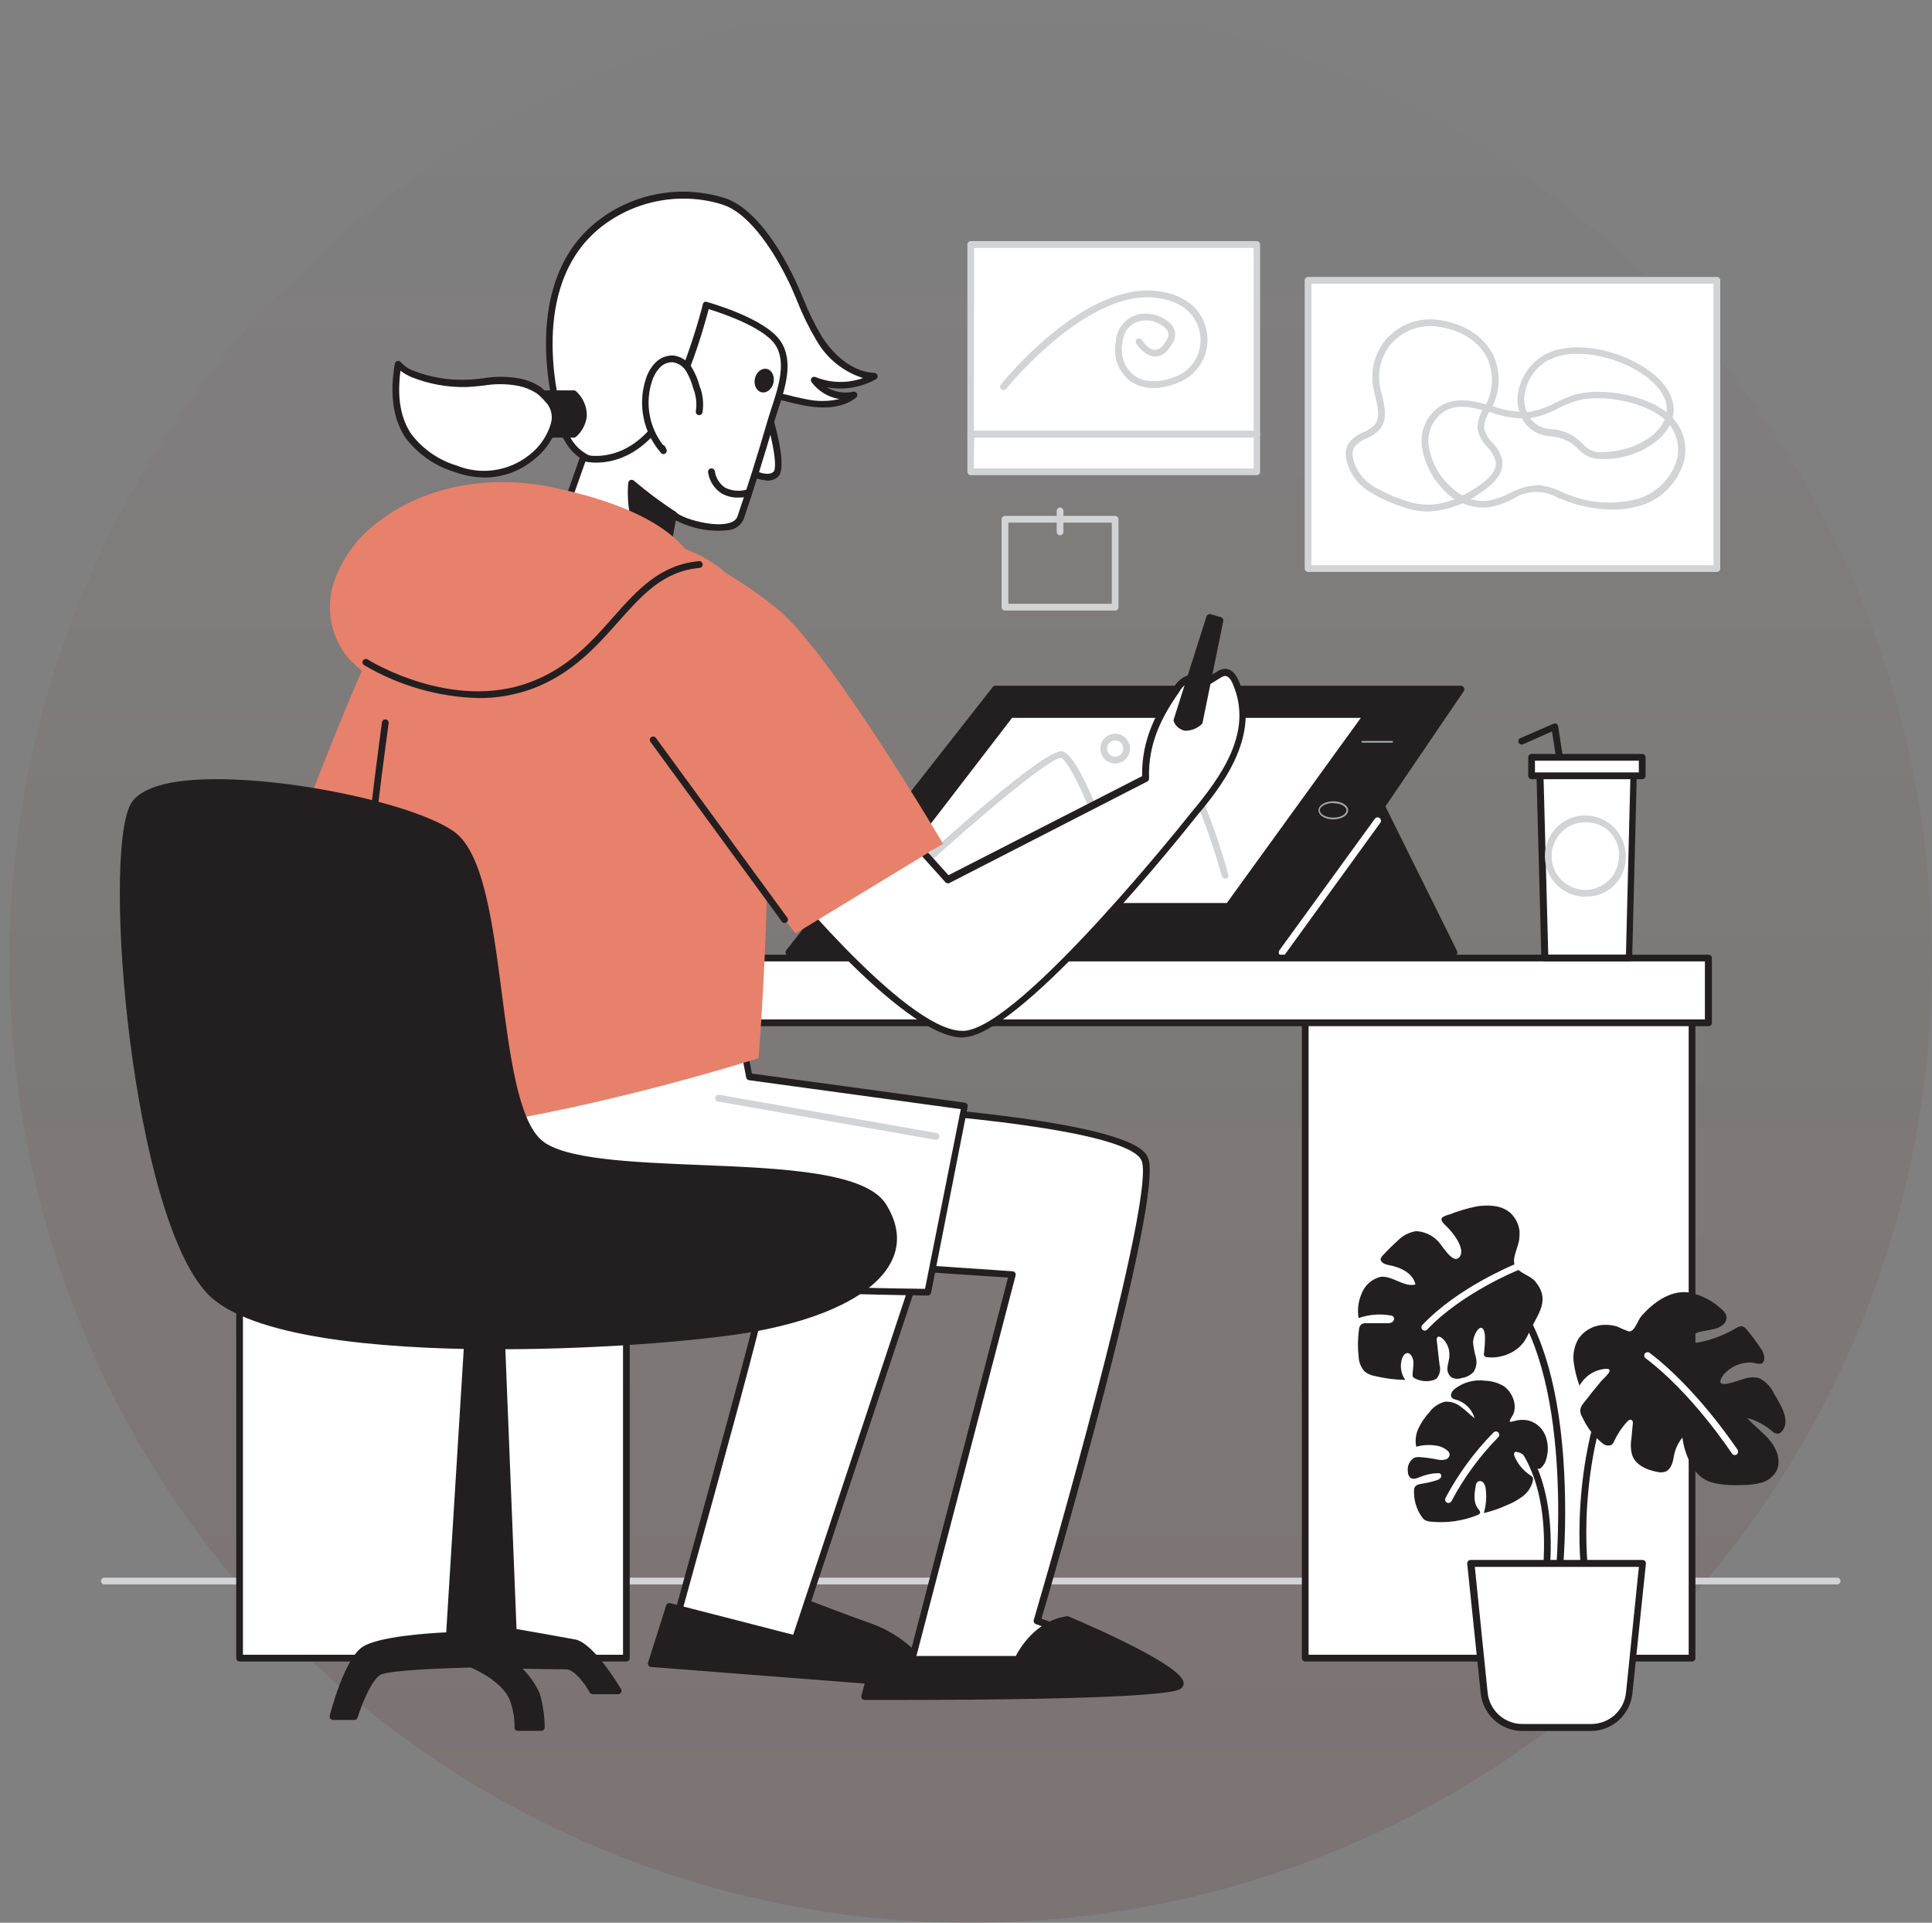 <?xml version="1.0" encoding="UTF-8"?>
<svg width="203px" height="202px" viewBox="0 0 203 202" version="1.1" xmlns="http://www.w3.org/2000/svg" xmlns:xlink="http://www.w3.org/1999/xlink" style="background: #FFFFFF;">
    <rect x="0" y="0" width="203" height="202" fill="#808080" stroke="none"/>
    <!-- Generator: Sketch 53.2 (72643) - https://sketchapp.com -->
    <title>resourceful-graphic</title>
    <desc>Created with Sketch.</desc>
    <defs>
        <linearGradient x1="0%" y1="50%" x2="100%" y2="50%" id="linearGradient-1">
            <stop stop-color="#5D0202" stop-opacity="0" offset="0%"></stop>
            <stop stop-color="#5D0202" stop-opacity="0.498" offset="100%"></stop>
        </linearGradient>
    </defs>
    <g id="Designs" stroke="none" stroke-width="1" fill="none" fill-rule="evenodd">
        <g id="Desktop---Home---Active" transform="translate(-618, -1755)">
            <g id="Group-35" transform="translate(0, 1879)"></g>
            <g id="Group-27" transform="translate(165, 1755)">
                <g id="Group-25" transform="translate(380, 0)">
                    <g id="Group-22" transform="translate(74, 0)">
                        <circle id="Oval-Copy-2" fill="url(#linearGradient-1)" opacity="0.203" transform="translate(101, 101) scale(-1, 1) rotate(90) translate(-101, -101) " cx="101" cy="101" r="101"></circle>
                        <g id="designer_(2)-2" transform="translate(9, 20)" fill-rule="nonzero">
                            <g id="designer_(2)">
                                <path d="M183.03,146.454 L0.97,146.454 C0.774,146.454 0.616,146.295 0.616,146.098 C0.616,145.902 0.774,145.743 0.97,145.743 L183.03,145.743 C183.226,145.743 183.384,145.902 183.384,146.098 C183.384,146.295 183.226,146.454 183.03,146.454 Z" id="Path" fill="#D1D3D4"></path>
                                <rect id="Rectangle" fill="#FFFFFF" x="127.144" y="84.141" width="40.643" height="70.058"></rect>
                                <path d="M167.787,154.554 L127.144,154.554 C126.949,154.554 126.79,154.395 126.79,154.198 L126.79,84.141 C126.79,83.944 126.949,83.785 127.144,83.785 L167.787,83.785 C167.982,83.785 168.141,83.944 168.141,84.141 L168.141,154.184 C168.144,154.281 168.109,154.375 168.042,154.445 C167.975,154.514 167.883,154.554 167.787,154.554 Z M127.498,153.843 L167.433,153.843 L167.433,84.496 L127.498,84.496 L127.498,153.843 Z" id="Shape" fill="#231F20"></path>
                                <rect id="Rectangle" fill="#FFFFFF" x="15.173" y="84.141" width="40.643" height="70.058"></rect>
                                <path d="M55.816,154.554 L15.173,154.554 C14.977,154.554 14.819,154.395 14.819,154.198 L14.819,84.141 C14.819,83.944 14.977,83.785 15.173,83.785 L55.816,83.785 C56.011,83.785 56.17,83.944 56.17,84.141 L56.17,154.184 C56.173,154.281 56.138,154.375 56.071,154.445 C56.004,154.514 55.912,154.554 55.816,154.554 Z M15.527,153.843 L55.462,153.843 L55.462,84.496 L15.527,84.496 L15.527,153.843 Z" id="Shape" fill="#231F20"></path>
                                <polygon id="Path" fill="#231F20" points="134.709 63.827 142.756 80.048 120.994 80.048"></polygon>
                                <path d="M142.756,80.403 L121.015,80.403 C120.876,80.403 120.75,80.323 120.69,80.197 C120.633,80.071 120.655,79.924 120.746,79.821 L134.462,63.599 C134.536,63.506 134.655,63.46 134.773,63.478 C134.891,63.492 134.995,63.564 135.049,63.67 L143.088,79.892 C143.149,79.997 143.149,80.127 143.088,80.233 C143.02,80.35 142.89,80.416 142.756,80.403 L142.756,80.403 Z M121.758,79.693 L142.182,79.693 L134.631,64.473 L121.758,79.693 Z" id="Shape" fill="#231F20"></path>
                                <polygon id="Path" fill="#231F20" points="72.906 80.048 124.717 80.048 143.513 52.394 94.604 52.394"></polygon>
                                <path d="M124.717,80.403 L72.892,80.403 C72.757,80.403 72.634,80.324 72.575,80.202 C72.516,80.08 72.532,79.934 72.616,79.828 L94.314,52.174 C94.38,52.088 94.482,52.038 94.59,52.039 L143.499,52.039 C143.629,52.043 143.748,52.116 143.81,52.231 C143.881,52.344 143.881,52.487 143.81,52.6 L125.014,80.247 C124.948,80.347 124.836,80.406 124.717,80.403 L124.717,80.403 Z M73.635,79.693 L124.554,79.693 L142.869,52.749 L94.774,52.749 L73.635,79.693 Z" id="Shape" fill="#231F20"></path>
                                <polygon id="Path" fill="#FFFFFF" points="96.161 55.08 80.677 75.223 119.126 75.223 133.676 55.08"></polygon>
                                <path d="M119.126,75.579 L80.677,75.579 C80.542,75.579 80.418,75.502 80.358,75.38 C80.291,75.263 80.291,75.12 80.358,75.003 L95.85,54.86 C95.916,54.774 96.018,54.724 96.126,54.725 L133.634,54.725 C133.766,54.722 133.887,54.797 133.945,54.917 C134.015,55.03 134.015,55.173 133.945,55.286 L119.395,75.429 C119.333,75.519 119.234,75.574 119.126,75.579 Z M81.399,74.868 L118.906,74.868 L132.982,55.421 L96.338,55.421 L81.399,74.868 Z" id="Shape" fill="#231F20"></path>
                                <path d="M107.173,71.557 C107.022,71.556 106.889,71.459 106.84,71.316 C104.979,65.809 102.389,59.769 101.448,59.627 L101.448,59.627 C100.322,59.627 93.104,65.617 86.692,71.472 C86.599,71.558 86.466,71.588 86.345,71.55 C86.224,71.511 86.132,71.411 86.105,71.287 C86.077,71.162 86.118,71.032 86.211,70.946 C88.433,68.921 99.48,58.924 101.511,58.924 L101.589,58.924 C103.401,59.201 106.607,68.303 107.548,71.088 C107.579,71.178 107.572,71.276 107.53,71.36 C107.487,71.445 107.412,71.508 107.322,71.536 C107.275,71.556 107.223,71.563 107.173,71.557 L107.173,71.557 Z" id="Path" fill="#D1D3D4"></path>
                                <path d="M118.722,72.296 C118.563,72.295 118.424,72.188 118.383,72.033 C117.137,67.592 115.361,62.853 114.526,62.604 C113.691,62.356 109.813,65.873 106.656,69.255 C106.521,69.398 106.297,69.405 106.154,69.269 C106.011,69.134 106.005,68.908 106.14,68.765 C107.753,67.038 113.132,61.446 114.731,61.929 C116.33,62.413 118.623,70.271 119.062,71.877 C119.117,72.065 119.009,72.262 118.822,72.317 L118.722,72.296 Z" id="Path" fill="#D1D3D4"></path>
                                <path d="M130.095,66.079 C129.225,66.079 128.538,65.66 128.538,65.127 C128.538,64.594 129.246,64.182 130.095,64.182 C130.944,64.182 131.652,64.594 131.652,65.127 C131.652,65.66 130.966,66.079 130.095,66.079 Z M130.095,64.359 C129.345,64.359 128.68,64.708 128.68,65.127 C128.68,65.546 129.31,65.901 130.095,65.901 C130.881,65.901 131.475,65.546 131.475,65.127 C131.475,64.708 130.845,64.381 130.095,64.381 L130.095,64.359 Z" id="Shape" fill="#A7A9AC"></path>
                                <path d="M136.28,58.022 L133.138,58.022 C133.093,58.018 133.057,57.982 133.053,57.936 C133.053,57.888 133.09,57.848 133.138,57.844 L136.28,57.844 C136.304,57.844 136.327,57.854 136.343,57.871 C136.359,57.889 136.367,57.912 136.365,57.936 C136.365,57.983 136.327,58.022 136.28,58.022 Z" id="Path" fill="#A7A9AC"></path>
                                <path d="M124.717,80.403 C124.641,80.404 124.567,80.382 124.504,80.339 C124.349,80.222 124.315,80.002 124.426,79.842 L134.462,66.015 C134.517,65.939 134.6,65.887 134.693,65.873 C134.786,65.858 134.881,65.881 134.957,65.937 C135.112,66.055 135.146,66.274 135.035,66.434 L125,80.289 C124.927,80.367 124.823,80.409 124.717,80.403 Z" id="Path" fill="#FFFFFF"></path>
                                <path d="M107.173,60.21 C106.313,60.21 105.616,59.51 105.616,58.647 C105.616,57.784 106.313,57.084 107.173,57.084 C108.033,57.084 108.73,57.784 108.73,58.647 C108.73,59.51 108.033,60.21 107.173,60.21 L107.173,60.21 Z M107.173,57.794 C106.704,57.794 106.324,58.176 106.324,58.647 C106.324,59.118 106.704,59.499 107.173,59.499 C107.642,59.499 108.022,59.118 108.022,58.647 C108.024,58.42 107.935,58.202 107.776,58.042 C107.616,57.882 107.399,57.792 107.173,57.794 L107.173,57.794 Z" id="Shape" fill="#D1D3D4"></path>
                                <rect id="Rectangle" fill="#FFFFFF" x="9.773" y="80.652" width="159.74" height="6.8"></rect>
                                <path d="M169.521,87.807 L9.773,87.807 C9.578,87.807 9.419,87.648 9.419,87.452 L9.419,80.652 C9.423,80.457 9.579,80.3 9.773,80.297 L169.521,80.297 C169.714,80.3 169.871,80.457 169.874,80.652 L169.874,87.452 C169.874,87.648 169.716,87.807 169.521,87.807 Z M10.127,87.096 L169.138,87.096 L169.138,81 L10.127,81 L10.127,87.096 Z" id="Shape" fill="#231F20"></path>
                                <path d="M69.856,117.436 C70.005,117.94 61.067,150.156 61.067,150.156 L73.558,152.173 L88.32,107.666 L69.856,117.436 Z" id="Path" fill="#FFFFFF"></path>
                                <path d="M73.558,152.529 L73.501,152.529 L61.01,150.511 C60.909,150.496 60.819,150.439 60.762,150.354 C60.713,150.266 60.698,150.162 60.72,150.063 C64.209,137.515 69.403,118.537 69.502,117.471 C69.492,117.329 69.568,117.195 69.694,117.13 L88.157,107.361 C88.286,107.295 88.441,107.312 88.554,107.403 C88.659,107.5 88.7,107.649 88.66,107.787 L73.89,152.294 C73.841,152.436 73.707,152.531 73.558,152.529 Z M61.527,149.864 L73.331,151.776 L87.726,108.398 L70.175,117.677 C69.786,119.717 66.877,130.524 61.513,149.864 L61.527,149.864 Z" id="Shape" fill="#231F20"></path>
                                <path d="M60.31,148.763 L58.406,154.774 L88.32,157.097 C86.915,154.257 84.486,152.059 81.526,150.951 C78.419,149.857 75.072,148.55 75.072,148.55 L73.558,152.173 L60.31,148.763 Z" id="Path" fill="#231F20"></path>
                                <path d="M88.32,157.453 L88.32,157.453 L58.406,155.129 C58.298,155.121 58.199,155.064 58.139,154.974 C58.078,154.884 58.062,154.771 58.094,154.667 L59.998,148.656 C60.056,148.478 60.242,148.375 60.423,148.422 L73.374,151.754 L74.789,148.415 C74.823,148.329 74.891,148.26 74.976,148.224 C75.061,148.188 75.156,148.188 75.242,148.223 C75.277,148.223 78.618,149.537 81.689,150.617 C84.743,151.754 87.248,154.022 88.688,156.955 C88.749,157.063 88.749,157.195 88.688,157.303 C88.61,157.427 88.462,157.487 88.32,157.453 Z M58.873,154.454 L87.711,156.699 C86.31,154.208 84.08,152.292 81.413,151.285 C78.886,150.397 76.176,149.36 75.263,149.012 L73.883,152.308 C73.815,152.473 73.638,152.563 73.466,152.522 L60.543,149.211 L58.873,154.454 Z" id="Shape" fill="#231F20"></path>
                                <path d="M39.312,117.862 L37.189,151.797 C37.189,151.797 30.013,152.046 28.216,153.31 C26.418,154.575 24.953,160.302 24.953,160.302 L27.19,160.302 C27.19,160.302 28.492,156.039 29.921,155.527 C31.351,155.016 39.475,154.817 39.475,154.817 C39.475,154.817 43.396,156.337 44.026,158.945 C44.521,160.998 44.379,161.474 44.379,161.474 L46.856,161.474 C46.85,160.306 46.684,159.144 46.361,158.021 C45.866,156.6 44.004,154.902 44.004,154.902 C44.004,154.902 48.102,154.987 49.468,154.987 C50.834,154.987 52.256,157.602 52.256,157.602 L54.924,157.602 C54.924,157.602 52.136,152.884 50.331,152.55 C48.526,152.216 43.898,151.406 43.898,151.406 L42.638,119.788 L39.312,117.862 Z" id="Path" fill="#231F20"></path>
                                <path d="M46.885,161.837 L44.408,161.837 C44.295,161.835 44.189,161.783 44.118,161.694 C44.053,161.601 44.035,161.483 44.068,161.375 C44.071,160.581 43.949,159.792 43.707,159.037 C43.176,156.813 39.928,155.385 39.461,155.186 C37.161,155.236 31.202,155.449 30.091,155.897 C29.171,156.238 28.06,158.867 27.579,160.437 C27.533,160.587 27.396,160.69 27.239,160.693 L24.982,160.693 C24.873,160.689 24.771,160.637 24.706,160.55 C24.64,160.463 24.616,160.351 24.642,160.245 C24.698,160.011 26.156,154.376 28.039,153.054 C29.702,151.889 35.441,151.555 36.885,151.491 L38.966,117.869 C38.975,117.748 39.044,117.639 39.15,117.578 C39.256,117.521 39.383,117.521 39.489,117.578 L42.844,119.518 C42.949,119.577 43.016,119.687 43.021,119.809 L44.273,151.143 C45.306,151.321 48.902,151.946 50.43,152.237 C52.327,152.593 54.966,156.955 55.257,157.453 C55.32,157.563 55.32,157.698 55.257,157.808 C55.193,157.921 55.074,157.991 54.945,157.993 L52.277,157.993 C52.148,157.991 52.029,157.921 51.966,157.808 C51.456,156.87 50.324,155.378 49.489,155.378 C48.526,155.378 46.191,155.335 44.903,155.314 C45.672,156.06 46.288,156.951 46.715,157.936 C47.054,159.089 47.228,160.286 47.231,161.488 C47.228,161.679 47.075,161.833 46.885,161.837 Z M44.762,161.126 L46.51,161.126 C46.486,160.115 46.329,159.111 46.042,158.142 C45.582,156.813 43.799,155.193 43.778,155.172 C43.672,155.072 43.635,154.918 43.686,154.781 C43.746,154.646 43.878,154.557 44.026,154.554 C44.068,154.554 48.13,154.639 49.482,154.639 C50.834,154.639 52.093,156.593 52.475,157.254 L54.301,157.254 C53.353,155.754 51.47,153.126 50.282,152.905 C48.505,152.571 43.912,151.776 43.856,151.768 C43.688,151.741 43.563,151.598 43.558,151.427 L42.32,120.008 L39.631,118.452 L37.571,151.847 C37.561,152.029 37.414,152.174 37.232,152.181 C35.264,152.252 29.85,152.642 28.449,153.602 C27.175,154.497 25.944,158.142 25.442,159.947 L26.956,159.947 C27.282,158.945 28.442,155.683 29.787,155.193 C31.131,154.703 39.128,154.483 39.461,154.483 L39.595,154.483 C39.765,154.547 43.7,156.096 44.365,158.852 C44.576,159.595 44.713,160.357 44.776,161.126 L44.762,161.126 Z" id="Shape" fill="#231F20"></path>
                                <path d="M80.231,96.219 C80.231,96.219 108.496,97.733 110.28,101.776 C112.063,105.819 98.957,150.276 98.957,150.276 C98.957,150.276 112.792,155.079 110.527,156.088 C108.263,157.097 85.617,155.079 85.617,155.079 L96.352,113.869 L68.384,111.979 L80.231,96.219 Z" id="Path" fill="#FFFFFF"></path>
                                <path d="M106.968,156.728 C100.33,156.728 87.428,155.598 85.61,155.435 C85.505,155.426 85.409,155.371 85.348,155.286 C85.289,155.198 85.271,155.089 85.298,154.987 L95.914,114.224 L68.37,112.363 C68.243,112.348 68.131,112.271 68.073,112.157 C68.018,112.037 68.034,111.897 68.115,111.794 L79.969,96.006 C80.032,95.905 80.148,95.849 80.266,95.864 C80.337,95.864 87.428,96.248 94.647,97.129 C109.43,98.919 110.329,100.959 110.626,101.634 C112.374,105.606 100.719,145.686 99.431,150.056 C103.189,151.371 111.115,154.319 111.171,155.776 C111.175,156.068 110.989,156.327 110.711,156.415 C109.485,156.7 108.224,156.806 106.968,156.728 L106.968,156.728 Z M86.084,154.76 C92.651,155.342 108.659,156.543 110.407,155.762 L110.407,155.762 C109.94,154.902 104.123,152.451 98.843,150.624 C98.664,150.561 98.567,150.366 98.624,150.184 C102.247,137.856 111.362,105.144 109.947,101.925 C108.532,98.706 88.334,97.022 80.394,96.589 L69.071,111.702 L96.388,113.556 C96.494,113.562 96.592,113.614 96.657,113.698 C96.713,113.787 96.734,113.894 96.713,113.997 L86.084,154.76 Z" id="Shape" fill="#231F20"></path>
                                <path d="M70.642,70.953 C70.642,70.953 85.164,89.143 91.37,88.638 C97.577,88.134 115.354,65.709 115.354,65.709 C118.567,61.858 122.162,56.97 119.862,51.662 C119.635,51.151 119.239,50.604 118.687,50.646 C118.455,50.682 118.234,50.772 118.043,50.909 L116.062,52.131 C116.125,51.584 115.432,51.193 114.901,51.343 C114.384,51.545 113.954,51.922 113.684,52.408 C111.624,55.35 110.294,58.149 110.407,61.773 L89.629,72.431 L81.385,63.272" id="Path" fill="#FFFFFF"></path>
                                <path d="M91.122,89.001 C84.675,89.001 70.953,71.948 70.366,71.173 C70.264,71.02 70.296,70.813 70.44,70.699 C70.584,70.584 70.792,70.599 70.918,70.733 C71.059,70.911 85.015,88.297 91.101,88.297 L91.342,88.297 C97.329,87.814 114.887,65.724 115.057,65.496 C118.376,61.532 121.723,56.885 119.522,51.819 C119.437,51.62 119.14,50.987 118.701,51.016 C118.524,51.048 118.357,51.121 118.213,51.229 L116.217,52.444 C116.102,52.515 115.957,52.515 115.842,52.442 C115.728,52.37 115.665,52.238 115.679,52.103 C115.689,51.998 115.64,51.897 115.552,51.84 C115.389,51.709 115.177,51.657 114.972,51.698 C114.536,51.884 114.175,52.212 113.946,52.629 C112.205,55.116 110.612,57.943 110.733,61.78 C110.737,61.917 110.663,62.044 110.542,62.107 L89.764,72.765 C89.621,72.839 89.447,72.807 89.339,72.687 L81.102,63.514 C81.035,63.447 80.997,63.356 80.997,63.262 C80.997,63.167 81.035,63.076 81.102,63.009 C81.242,62.873 81.464,62.873 81.604,63.009 L89.658,71.948 L110.004,61.539 C109.94,57.609 111.568,54.718 113.344,52.181 C113.663,51.626 114.163,51.2 114.759,50.973 C115.195,50.868 115.654,50.976 115.998,51.264 C116.093,51.348 116.174,51.446 116.238,51.556 L117.824,50.582 C118.063,50.414 118.34,50.307 118.63,50.27 C119.246,50.22 119.791,50.675 120.145,51.499 C122.707,57.396 118.078,62.938 115.587,65.916 C114.88,66.825 97.669,88.461 91.377,88.972 L91.122,89.001 Z" id="Path" fill="#231F20"></path>
                                <path d="M23.106,67.848 C23.106,67.848 15.626,84.865 18.4,86.684 C21.174,88.503 38.06,86.684 38.06,86.684 L36.595,64.658" id="Path" fill="#FFFFFF"></path>
                                <path d="M24.819,87.807 C21.797,87.807 19.157,87.594 18.195,86.954 C17.714,86.642 16.242,85.682 19.377,76.467 C20.884,72.026 22.759,67.749 22.781,67.706 C22.821,67.576 22.932,67.481 23.067,67.461 C23.201,67.441 23.335,67.5 23.411,67.613 C23.487,67.726 23.492,67.872 23.425,67.99 C20.594,74.463 16.758,85.171 18.584,86.357 C20.707,87.778 32.738,86.841 37.692,86.357 L36.276,64.679 C36.263,64.483 36.41,64.313 36.605,64.299 C36.801,64.285 36.97,64.433 36.984,64.629 L38.449,86.656 C38.461,86.847 38.32,87.014 38.13,87.032 C37.635,87.061 30.502,87.807 24.819,87.807 Z" id="Path" fill="#231F20"></path>
                                <path d="M29.199,96.688 C29.199,96.688 25.541,104.845 29.44,109.989 C33.339,115.134 87.471,115.752 87.471,115.752 L91.356,96.219 L68.71,93.122 L67.394,86.364 L29.199,96.688 Z" id="Path" fill="#FFFFFF"></path>
                                <path d="M87.485,116.107 L87.485,116.107 C87.35,116.107 73.784,115.944 59.885,115.155 C41.166,114.089 30.82,112.419 29.136,110.181 C25.158,104.938 28.697,96.866 28.853,96.525 C28.895,96.426 28.982,96.352 29.086,96.326 L67.302,86.002 C67.397,85.973 67.501,85.988 67.585,86.045 C67.665,86.096 67.722,86.178 67.74,86.272 L69.007,92.788 L91.377,95.843 C91.475,95.855 91.563,95.91 91.618,95.992 C91.675,96.07 91.695,96.168 91.674,96.262 L87.832,115.816 C87.801,115.984 87.655,116.106 87.485,116.107 Z M29.454,96.987 C28.994,98.117 26.284,105.243 29.723,109.776 C32.71,113.713 68.448,115.176 87.195,115.404 L90.953,96.525 L68.703,93.484 C68.553,93.462 68.434,93.348 68.406,93.2 L67.167,86.805 L29.454,96.987 Z" id="Shape" fill="#231F20"></path>
                                <path d="M51.378,27.973 C50.826,27.641 50.345,27.201 49.963,26.68 C49.433,25.917 49.049,25.062 48.831,24.158 C46.913,17.195 46.899,8.278 53.077,3.51 C56.775,0.673 61.613,-0.188 66.056,1.201 C69.057,2.181 71.604,6.324 72.942,9.017 C74.039,11.198 74.782,13.571 76.084,15.632 C77.386,17.692 79.46,19.497 81.894,19.618 C79.941,20.715 77.595,20.856 75.525,20.001 C76.498,21.312 78.144,21.932 79.736,21.586 C78.32,22.716 76.296,22.673 74.513,22.296 C72.73,21.92 70.974,21.351 69.142,21.586 C66.311,21.906 64.471,23.994 62.256,25.508 C59.446,27.355 54.591,29.842 51.378,27.973 Z" id="Path" fill="#FFFFFF"></path>
                                <path d="M54.046,28.997 C53.057,29.018 52.079,28.773 51.216,28.286 L51.216,28.286 C50.611,27.924 50.088,27.44 49.68,26.865 C49.122,26.056 48.719,25.15 48.491,24.193 C47.557,20.783 45.094,9.173 52.843,3.176 C56.633,0.259 61.599,-0.623 66.155,0.81 C69.368,1.854 71.979,6.246 73.232,8.768 C73.657,9.621 74.039,10.509 74.4,11.368 C74.945,12.749 75.598,14.084 76.353,15.362 C77.061,16.463 78.986,19.035 81.88,19.177 C82.037,19.183 82.17,19.294 82.206,19.447 C82.247,19.601 82.176,19.764 82.036,19.838 C80.465,20.717 78.637,21.016 76.87,20.683 C77.699,21.195 78.693,21.363 79.644,21.152 C79.806,21.11 79.976,21.189 80.05,21.34 C80.123,21.492 80.081,21.675 79.948,21.778 C78.681,22.779 76.827,23.049 74.435,22.588 C74.01,22.509 73.586,22.41 73.161,22.311 C71.868,21.935 70.521,21.781 69.177,21.856 C67.174,22.083 65.688,23.277 64.11,24.478 C63.572,24.897 63.02,25.323 62.447,25.721 C60.798,26.872 57.259,28.997 54.046,28.997 Z M61.796,0.867 C58.711,0.865 55.711,1.884 53.261,3.766 C45.866,9.5 48.25,20.726 49.163,24.037 C49.37,24.908 49.738,25.732 50.246,26.467 C50.601,26.954 51.052,27.362 51.57,27.668 L51.57,27.668 C54.981,29.657 60.465,26.247 62.065,25.16 C62.617,24.783 63.162,24.357 63.685,23.945 C65.27,22.708 66.912,21.429 69.113,21.181 C70.545,21.091 71.981,21.25 73.359,21.65 C73.777,21.742 74.194,21.842 74.612,21.92 C75.79,22.195 77.015,22.195 78.193,21.92 C77.026,21.732 75.977,21.095 75.27,20.143 C75.176,20.017 75.176,19.843 75.27,19.717 C75.365,19.59 75.536,19.545 75.681,19.611 C77.277,20.259 79.055,20.297 80.677,19.717 C78.61,19.06 76.865,17.648 75.787,15.759 C75.007,14.452 74.335,13.084 73.777,11.667 C73.416,10.821 73.069,9.94 72.623,9.109 C71.647,7.155 69.035,2.508 65.95,1.506 C64.607,1.076 63.205,0.86 61.796,0.867 Z" id="Shape" fill="#231F20"></path>
                                <path d="M70.557,22.914 C70.557,22.914 72.489,28.982 71.477,29.842 C70.465,30.702 68.363,29.352 68.363,29.352" id="Path" fill="#FFFFFF"></path>
                                <path d="M70.621,30.489 C69.755,30.414 68.921,30.126 68.193,29.65 C68.08,29.585 68.011,29.462 68.015,29.331 C68.019,29.2 68.095,29.081 68.212,29.023 C68.329,28.965 68.469,28.977 68.575,29.053 C69.071,29.366 70.621,30.141 71.265,29.572 C71.753,29.153 71.123,25.849 70.217,23.028 C70.162,22.84 70.265,22.642 70.451,22.581 C70.636,22.52 70.836,22.622 70.897,22.808 C71.364,24.286 72.814,29.203 71.725,30.112 C71.416,30.371 71.023,30.506 70.621,30.489 Z" id="Path" fill="#231F20"></path>
                                <path d="M71.732,15.958 C73.381,18.317 71.732,21.856 71.024,24.264 C70.047,27.656 68.993,31.022 67.861,34.361 C67.153,36.493 61.576,34.951 60.784,34.034 L59.269,42.781 L47.543,38.709 L51.315,28.101 C51.315,28.101 55.087,29.196 58.484,25.423 C61.881,21.65 64.244,12.029 64.244,12.029 C64.244,12.029 70.125,13.649 71.732,15.958 Z" id="Path" fill="#FFFFFF"></path>
                                <path d="M59.262,43.136 L59.149,43.136 L47.415,39.079 C47.325,39.051 47.251,38.987 47.21,38.901 C47.178,38.812 47.178,38.714 47.21,38.624 L50.954,27.981 C51.014,27.805 51.201,27.708 51.378,27.76 C51.527,27.796 54.995,28.734 58.194,25.181 C61.392,21.628 63.855,12.043 63.855,11.944 C63.876,11.851 63.935,11.771 64.018,11.724 C64.104,11.688 64.201,11.688 64.287,11.724 C64.534,11.795 70.316,13.408 71.979,15.788 L71.979,15.788 C73.451,17.919 72.503,20.762 71.732,23.106 C71.583,23.561 71.442,23.994 71.321,24.399 C70.345,27.774 69.283,31.178 68.151,34.51 C67.868,35.177 67.242,35.634 66.523,35.697 C64.619,35.909 62.695,35.548 60.996,34.659 L59.581,42.845 C59.565,42.947 59.502,43.037 59.411,43.086 C59.366,43.115 59.315,43.132 59.262,43.136 L59.262,43.136 Z M47.989,38.489 L58.986,42.312 L60.402,33.97 C60.425,33.835 60.524,33.726 60.656,33.69 C60.787,33.654 60.928,33.696 61.017,33.8 C61.527,34.389 64.591,35.356 66.389,35.001 C66.997,34.88 67.365,34.624 67.493,34.24 C68.618,30.922 69.686,27.533 70.656,24.165 C70.776,23.753 70.925,23.312 71.074,22.843 C71.781,20.676 72.687,17.976 71.413,16.157 C70.139,14.338 65.752,12.861 64.464,12.477 C63.99,14.289 61.796,22.232 58.71,25.657 C55.745,28.947 52.532,28.698 51.506,28.499 L47.989,38.489 Z" id="Shape" fill="#231F20"></path>
                                <path d="M68.49,31.803 C68.49,31.803 65.412,32.684 64.782,29.565" id="Path" fill="#FFFFFF"></path>
                                <path d="M67.549,32.272 C66.942,32.288 66.342,32.135 65.815,31.832 C65.052,31.337 64.537,30.538 64.4,29.636 C64.365,29.442 64.492,29.255 64.684,29.217 C64.877,29.178 65.065,29.301 65.108,29.494 C65.203,30.194 65.588,30.821 66.169,31.221 C66.85,31.565 67.631,31.65 68.37,31.462 C68.497,31.428 68.632,31.464 68.724,31.557 C68.817,31.649 68.854,31.785 68.82,31.912 C68.786,32.039 68.688,32.138 68.561,32.173 C68.229,32.247 67.889,32.28 67.549,32.272 L67.549,32.272 Z" id="Path" fill="#231F20"></path>
                                <path d="M63.459,23.263 C63.603,22.386 63.502,21.486 63.169,20.662 C62.996,19.997 62.729,19.361 62.376,18.772 C62.004,18.185 61.393,17.792 60.706,17.699 C60.088,17.688 59.497,17.948 59.085,18.41 C58.672,18.855 58.367,19.39 58.194,19.973 C57.361,22.533 57.945,25.344 59.729,27.355 L59.595,27.099" id="Path" fill="#FFFFFF"></path>
                                <path d="M59.729,27.711 C59.63,27.71 59.536,27.669 59.467,27.597 C57.595,25.479 56.981,22.524 57.854,19.831 C58.044,19.196 58.378,18.615 58.83,18.133 C59.324,17.609 60.016,17.322 60.734,17.344 C61.532,17.435 62.244,17.888 62.666,18.573 C63.042,19.189 63.326,19.857 63.508,20.556 C63.863,21.441 63.966,22.407 63.806,23.348 C63.754,23.539 63.558,23.653 63.367,23.604 C63.18,23.552 63.069,23.358 63.119,23.17 C63.238,22.358 63.137,21.529 62.829,20.769 C62.67,20.137 62.417,19.534 62.079,18.978 C61.771,18.47 61.251,18.13 60.663,18.054 C60.154,18.045 59.664,18.254 59.319,18.63 C58.942,19.035 58.664,19.521 58.505,20.051 C57.761,22.336 58.193,24.843 59.658,26.744 C59.758,26.772 59.842,26.838 59.892,26.929 L60.019,27.185 C60.104,27.343 60.055,27.54 59.906,27.639 C59.855,27.68 59.794,27.705 59.729,27.711 L59.729,27.711 Z" id="Path" fill="#231F20"></path>
                                <ellipse id="Oval" fill="#231F20" transform="translate(70.297, 19.985) rotate(-77.39) translate(-70.297, -19.985) " cx="70.297" cy="19.985" rx="1.257" ry="1"></ellipse>
                                <path d="M60.777,34.034 C59.239,33.033 57.766,31.934 56.368,30.744 C56.368,30.744 55.66,36.898 59.857,38.312 L60.777,34.034 Z" id="Path" fill="#231F20"></path>
                                <path d="M59.857,38.667 C59.819,38.674 59.781,38.674 59.743,38.667 C55.342,37.182 55.986,30.986 56.014,30.723 C56.029,30.593 56.113,30.482 56.233,30.432 C56.355,30.385 56.492,30.407 56.594,30.489 C57.983,31.668 59.444,32.76 60.968,33.757 C61.089,33.838 61.15,33.983 61.123,34.127 L60.203,38.39 C60.182,38.488 60.12,38.573 60.034,38.624 C59.979,38.652 59.918,38.667 59.857,38.667 L59.857,38.667 Z M56.686,31.469 C56.686,32.99 56.884,36.621 59.602,37.828 L60.38,34.198 C59.102,33.353 57.869,32.443 56.686,31.469 L56.686,31.469 Z" id="Shape" fill="#231F20"></path>
                                <path d="M27.006,99.381 C27.006,99.381 27.642,55.897 34.139,45.886 C40.636,35.874 57.493,33.615 65.532,39.583 C73.572,45.552 69.701,91.168 69.701,91.168 C69.701,91.168 44.068,99.381 27.006,99.381 Z" id="Path" fill="#E7816B"></path>
                                <path d="M59.92,37.026 C64.197,38.77 68.193,41.137 71.781,44.053 C77.344,48.692 89.084,68.644 89.084,68.644 L73.6,78.058 L59.701,60.849 L59.92,37.026 Z" id="Path" fill="#E7816B"></path>
                                <path d="M40.834,39.733 C40.834,39.733 32.731,40.649 28.442,49.581 C26.121,54.426 20.176,70.072 20.176,70.072 L38.053,72.14 L40.834,39.733 Z" id="Path" fill="#E7816B"></path>
                                <path d="M72.439,76.971 C72.326,76.971 72.221,76.915 72.156,76.822 L58.349,57.943 C58.293,57.868 58.269,57.773 58.282,57.68 C58.295,57.587 58.345,57.503 58.42,57.446 C58.579,57.334 58.798,57.368 58.915,57.524 L72.722,76.403 C72.803,76.511 72.816,76.655 72.756,76.775 C72.696,76.895 72.573,76.971 72.439,76.971 L72.439,76.971 Z" id="Path" fill="#231F20"></path>
                                <path d="M113.655,55.634 L117.109,44.87 L118.185,45.182 L116.012,55.798 C116.012,55.798 114.483,57.276 113.655,55.634 Z" id="Path" fill="#231F20"></path>
                                <path d="M114.717,56.764 L114.476,56.764 C113.963,56.655 113.536,56.299 113.337,55.812 C113.302,55.725 113.302,55.628 113.337,55.542 L116.769,44.763 C116.833,44.583 117.023,44.481 117.208,44.529 L118.284,44.841 C118.46,44.893 118.568,45.072 118.531,45.253 L116.359,55.911 C116.345,55.979 116.31,56.041 116.26,56.089 C115.839,56.486 115.293,56.725 114.717,56.764 L114.717,56.764 Z M114.009,55.592 C114.118,55.819 114.324,55.986 114.568,56.046 C114.974,56.05 115.365,55.894 115.658,55.613 L117.746,45.431 L117.314,45.31 L114.009,55.592 Z" id="Shape" fill="#231F20"></path>
                                <path d="M48.35,31.263 C41.98,29.842 34.903,30.837 29.758,34.816 C27.578,36.414 25.94,38.646 25.066,41.211 C24.226,43.826 24.718,46.689 26.383,48.87 C31.266,54.76 41.987,54.732 48.618,52.806 C53.141,51.499 66.53,45.118 62.843,38.852 C60.189,34.368 53.126,32.293 48.35,31.263 Z" id="Path" fill="#E7816B"></path>
                                <path d="M40.239,53.339 C36.019,53.216 31.898,52.026 28.258,49.879 C28.177,49.83 28.119,49.751 28.097,49.658 C28.076,49.566 28.093,49.468 28.145,49.389 C28.251,49.224 28.469,49.176 28.633,49.282 C28.718,49.339 37.472,54.803 45.759,51.648 C49.737,50.135 52.129,47.449 54.414,44.856 C56.941,42.013 59.326,39.328 63.445,38.951 C63.539,38.943 63.632,38.973 63.703,39.035 C63.775,39.096 63.82,39.184 63.827,39.278 C63.837,39.371 63.808,39.465 63.748,39.537 C63.688,39.61 63.602,39.654 63.508,39.662 C59.673,40.01 57.479,42.504 54.945,45.346 C52.695,47.882 50.147,50.753 46.007,52.33 C44.161,53.014 42.207,53.356 40.239,53.339 Z" id="Path" fill="#231F20"></path>
                                <path d="M27.642,83.842 L27.642,83.842 C27.549,83.838 27.46,83.797 27.396,83.728 C27.333,83.659 27.299,83.567 27.303,83.473 C27.819,72.225 30.134,56.039 30.134,55.876 C30.166,55.684 30.344,55.552 30.537,55.577 C30.727,55.607 30.859,55.784 30.834,55.975 C30.834,56.139 28.492,72.317 28.003,83.501 C27.996,83.694 27.835,83.846 27.642,83.842 Z" id="Path" fill="#231F20"></path>
                                <path d="M81.915,154.319 L96.954,154.319 C96.954,154.319 98.589,150.66 102.113,150.156 C102.113,150.156 115.828,155.975 113.811,157.168 C111.794,158.362 80.854,158.234 80.854,158.234 L81.915,154.319 Z" id="Path" fill="#231F20"></path>
                                <path d="M84.01,158.597 L80.847,158.597 C80.739,158.597 80.637,158.547 80.571,158.462 C80.501,158.373 80.478,158.257 80.507,158.149 L81.569,154.234 C81.611,154.077 81.754,153.969 81.915,153.971 L96.734,153.971 C97.152,153.154 98.858,150.269 102.063,149.807 C102.123,149.79 102.187,149.79 102.247,149.807 C105.078,151.001 114.278,155.037 114.37,156.799 C114.38,157.071 114.235,157.325 113.995,157.453 C112.275,158.49 92.212,158.597 84.01,158.597 Z M81.314,157.886 C93.72,157.922 112.233,157.694 113.634,156.863 C113.634,155.982 107.64,152.891 102.063,150.518 C98.85,151.044 97.294,154.433 97.279,154.468 C97.221,154.596 97.093,154.676 96.954,154.674 L82.184,154.674 L81.314,157.886 Z" id="Shape" fill="#231F20"></path>
                                <path d="M70.55,119.368 C80.125,117.343 86.544,112.846 82.779,106.778 C79.014,100.71 51.973,104.646 46.686,100.149 C41.4,95.651 43.29,71.799 37.486,67.713 C31.683,63.628 6.808,59.499 4.027,64.658 C1.246,69.816 4.027,107.353 12.13,115.688 C20.233,124.022 61.208,121.301 70.55,119.368 Z" id="Path" fill="#231F20"></path>
                                <path d="M42.462,121.749 L40.862,121.749 C30.105,121.656 16.341,120.569 11.847,115.965 C3.836,107.666 0.708,70.115 3.715,64.509 C4.232,63.549 5.414,62.846 7.254,62.377 C14.946,60.544 32.731,63.883 37.685,67.351 C40.806,69.546 41.775,77.028 42.716,84.261 C43.573,90.869 44.457,97.697 46.927,99.808 C49.277,101.811 56.495,102.103 63.48,102.387 C72.078,102.735 80.974,103.097 83.104,106.522 C84.336,108.512 84.576,110.43 83.812,112.206 C82.397,115.489 77.74,118.125 70.642,119.624 L70.642,119.624 C65.766,120.704 53.848,121.749 42.462,121.749 Z M12.632,62.612 C10.874,62.58 9.118,62.745 7.395,63.102 C5.782,63.486 4.749,64.075 4.338,64.85 C1.592,69.944 4.586,107.417 12.385,115.461 C20.318,123.639 61.081,120.967 70.472,119.013 L70.472,119.013 C77.245,117.592 81.859,115.034 83.14,112.007 C83.805,110.444 83.586,108.746 82.482,106.963 C80.55,103.851 71.866,103.502 63.43,103.161 C56,102.863 48.979,102.579 46.446,100.412 C43.771,98.124 42.907,91.466 41.994,84.418 C41.082,77.369 40.126,70.008 37.253,67.997 C33.431,65.29 21.118,62.612 12.632,62.612 Z" id="Shape" fill="#231F20"></path>
                                <path d="M88.32,99.737 L88.263,99.737 L65.447,95.729 C65.252,95.696 65.12,95.51 65.154,95.314 C65.187,95.117 65.372,94.985 65.568,95.019 L88.384,99.026 C88.579,99.044 88.723,99.217 88.706,99.413 C88.688,99.609 88.515,99.754 88.32,99.737 L88.32,99.737 Z" id="Path" fill="#D1D3D4"></path>
                                <path d="M154.1,146.368 L153.392,146.29 C153.392,146.084 155.622,125.514 148.53,116.377 L149.09,115.944 C152.147,119.88 153.923,126.204 154.355,134.737 C154.551,138.615 154.466,142.503 154.1,146.368 L154.1,146.368 Z" id="Path" fill="#231F20"></path>
                                <path d="M151.658,148.99 C151.647,148.751 151.671,148.512 151.729,148.28 C153.421,137.515 150.554,132.499 147.851,130.183 L148.311,129.643 C151.142,132.073 154.171,137.302 152.43,148.393 C152.387,148.663 152.359,148.841 152.359,148.912 L151.658,148.99 Z" id="Path" fill="#231F20"></path>
                                <path d="M147.986,125.614 C147.413,125.277 146.766,125.087 146.103,125.06 C144.914,124.889 143.707,125.22 142.77,125.976 C142.536,126.204 142.331,126.587 142.543,126.836 C142.669,126.952 142.827,127.026 142.996,127.049 C143.938,127.319 144.674,128.058 144.942,129.003 C144.454,128.641 144.037,128.179 143.527,127.817 C143.056,127.42 142.45,127.221 141.836,127.262 C141.171,127.42 140.585,127.814 140.187,128.371 C139.73,128.862 139.35,129.42 139.062,130.026 C138.76,130.635 138.671,131.328 138.807,131.994 C139.453,131.808 140.13,131.762 140.795,131.859 C141.269,131.902 141.718,132.088 142.083,132.392 C142.194,132.478 142.273,132.598 142.31,132.733 C142.334,133.019 142.143,133.278 141.864,133.337 C141.594,133.401 141.313,133.401 141.043,133.337 C140.466,133.219 139.882,133.136 139.295,133.089 C139.075,133.06 138.852,133.075 138.637,133.131 C138.119,133.422 137.836,134.006 137.929,134.595 C137.919,134.836 138.008,135.07 138.177,135.242 C138.467,135.469 138.885,135.306 139.224,135.163 C139.817,134.915 140.451,134.78 141.093,134.766 C141.165,134.759 141.238,134.771 141.305,134.801 C141.377,134.852 141.425,134.931 141.436,135.019 C141.447,135.107 141.42,135.196 141.362,135.263 C141.242,135.397 141.084,135.489 140.909,135.526 C140.423,135.68 139.926,135.797 139.422,135.874 C139.132,135.917 138.793,135.981 138.651,136.243 C138.596,136.359 138.57,136.485 138.573,136.613 C138.545,137.577 138.822,138.525 139.366,139.32 C139.454,139.464 139.569,139.59 139.706,139.689 C139.9,139.793 140.115,139.851 140.335,139.86 C142.02,140.035 143.721,139.791 145.289,139.149 C145.371,139.121 145.442,139.069 145.494,139 C145.586,138.837 145.431,138.645 145.31,138.503 C144.787,137.856 144.907,136.926 145.056,136.108 C145.068,135.95 145.133,135.799 145.24,135.682 C145.445,135.543 145.723,135.586 145.877,135.782 C146.02,135.976 146.101,136.208 146.11,136.449 C146.215,137.29 146.147,138.144 145.912,138.958 C146.727,138.767 147.521,138.496 148.283,138.148 C148.899,137.908 149.48,137.585 150.01,137.188 C150.542,136.785 150.915,136.207 151.064,135.554 C151.096,135.433 151.083,135.305 151.029,135.192 C150.974,135.114 150.901,135.051 150.816,135.007 C150.078,134.528 149.497,133.841 149.146,133.032 C149.075,132.861 149.04,132.627 149.196,132.542 C149.262,132.52 149.334,132.52 149.401,132.542 C150.293,132.691 150.746,133.693 151.482,134.226 C151.54,134.274 151.611,134.304 151.687,134.311 C151.778,134.311 151.866,134.272 151.927,134.204 C152.223,133.928 152.424,133.565 152.501,133.167 C152.714,132.385 152.67,131.555 152.373,130.801 C152.064,130.045 151.428,129.472 150.646,129.245 C150.285,129.161 149.91,129.144 149.542,129.195 C149.415,129.195 148.736,129.437 148.644,129.351 C148.552,129.266 148.913,128.754 148.998,128.584 C149.458,127.532 148.842,126.182 147.986,125.614 Z" id="Path" fill="#231F20"></path>
                                <path d="M158.679,119.184 C157.551,119.174 156.491,119.725 155.848,120.654 C155.419,121.397 155.245,122.261 155.353,123.113 C155.463,123.955 155.667,124.782 155.961,125.578 C156.517,124.577 157.528,123.915 158.665,123.809 C159.818,123.71 158.474,124.825 158.275,125.06 C157.624,125.827 157.002,126.616 156.386,127.412 C156.206,127.611 156.085,127.857 156.039,128.122 C156.037,128.408 156.121,128.688 156.28,128.925 C156.759,129.99 157.487,130.924 158.403,131.646 C158.656,131.869 159.013,131.927 159.323,131.796 C159.466,131.675 159.573,131.518 159.634,131.341 C159.973,130.626 160.414,129.966 160.943,129.38 C161.071,129.231 161.276,129.081 161.439,129.188 C161.602,129.294 161.573,129.458 161.559,129.614 L161.41,131.199 C161.312,131.77 161.346,132.356 161.51,132.911 C161.885,133.92 163.017,134.424 164.071,134.623 C164.359,134.702 164.662,134.702 164.949,134.623 C165.515,134.424 165.749,133.749 165.848,133.153 C165.959,132.371 166.28,131.634 166.775,131.021 C166.904,132.053 167.233,133.05 167.744,133.956 C168,134.443 168.355,134.871 168.785,135.213 C169.242,135.539 169.767,135.758 170.32,135.853 C171.254,136.021 172.205,136.074 173.151,136.009 C173.806,136.017 174.458,135.933 175.09,135.76 C175.727,135.581 176.273,135.168 176.619,134.602 C177.178,133.593 176.746,132.293 176.024,131.398 C175.302,130.502 174.326,129.834 173.576,128.961 C174.512,129.219 175.383,129.674 176.13,130.296 C176.309,130.502 176.567,130.621 176.838,130.623 C176.963,130.596 177.076,130.532 177.164,130.438 C178.282,129.316 176.994,127.419 176.399,126.41 C176.083,125.692 175.521,125.112 174.814,124.776 C174.396,124.669 173.958,124.669 173.54,124.776 C172.903,124.882 169.747,126.324 171.092,124.427 C171.825,123.576 172.902,123.104 174.022,123.141 C174.566,123.191 175.394,123.632 175.38,122.608 C175.342,122.242 175.2,121.894 174.97,121.607 C174.532,120.949 174.06,120.316 173.554,119.709 C173.429,119.524 173.24,119.39 173.024,119.333 C172.836,119.326 172.65,119.378 172.493,119.482 C171.202,120.267 169.776,120.802 168.289,121.059 C167.95,121.059 167.475,120.953 167.532,120.619 C167.566,120.497 167.644,120.393 167.751,120.328 C168.65,119.617 169.995,119.923 170.915,119.269 C171.192,119.092 171.376,118.8 171.417,118.473 C171.417,117.997 171.028,117.621 170.646,117.329 C169.691,116.497 168.52,115.952 167.27,115.759 C165.409,115.61 163.732,116.839 162.479,118.239 C162.062,118.715 161.771,119.951 161.127,119.873 C160.721,119.729 160.324,119.56 159.938,119.368 C159.531,119.241 159.106,119.178 158.679,119.184 L158.679,119.184 Z" id="Path" fill="#231F20"></path>
                                <path d="M149.663,109.35 C149.583,108.631 149.255,107.962 148.736,107.46 C147.787,106.593 146.365,106.551 145.098,106.749 C144.149,106.953 143.216,107.231 142.31,107.581 C141.397,107.844 141.128,108.05 141.942,108.796 C142.515,109.314 144.065,111.169 143.357,112.057 C142.65,112.945 141.461,110.679 141.001,110.302 C140.4,109.714 139.603,109.372 138.764,109.343 C138.03,109.469 137.356,109.828 136.839,110.366 C136.288,110.856 135.763,111.375 135.268,111.922 C135.188,112 135.125,112.095 135.084,112.199 C134.971,112.611 135.53,112.853 135.948,112.91 C137.144,113.13 138.481,113.755 138.722,114.949 C137.49,115.254 136.33,114.004 135.07,114.139 C134.142,114.363 133.385,115.037 133.053,115.937 C132.713,116.736 132.608,117.616 132.749,118.473 C133.812,118.103 134.951,118.005 136.061,118.189 C136.199,118.197 136.33,118.255 136.429,118.352 C136.534,118.551 136.462,118.797 136.266,118.907 C136.074,119.003 135.857,119.04 135.643,119.013 L133.591,119.013 C133.39,118.992 133.188,119.039 133.018,119.148 C132.88,119.292 132.799,119.481 132.791,119.681 C132.659,120.623 132.647,121.578 132.756,122.523 C132.773,123.11 133.002,123.671 133.4,124.101 C133.72,124.343 134.094,124.504 134.49,124.569 C135.526,124.819 136.587,124.953 137.653,124.967 C137.179,124.301 137.06,123.444 137.335,122.672 C137.759,121.678 138.481,122.253 138.517,123.156 C138.517,123.582 138.439,124.001 138.425,124.427 C138.417,124.508 138.432,124.589 138.467,124.662 C138.51,124.717 138.566,124.761 138.63,124.79 C139.193,125.095 139.848,125.181 140.47,125.031 C140.647,124.996 140.814,124.921 140.958,124.811 C141.287,124.417 141.399,123.884 141.255,123.39 L140.965,120.825 C140.933,120.704 140.959,120.575 141.036,120.477 C141.163,120.349 141.39,120.477 141.524,120.576 C142.052,121.048 142.334,121.737 142.289,122.445 C142.289,122.85 142.119,123.241 142.09,123.639 C142.032,124.047 142.193,124.455 142.515,124.712 C142.856,124.876 143.249,124.897 143.605,124.768 C144.079,124.699 144.515,124.471 144.843,124.122 C145.125,123.674 145.21,123.128 145.077,122.616 C144.936,122.111 144.836,121.595 144.78,121.074 C144.78,120.022 145.855,118.516 146.032,120.363 C146.039,120.966 146.004,121.57 145.926,122.168 C145.909,122.245 145.909,122.325 145.926,122.402 C146.021,122.529 146.172,122.601 146.33,122.594 C147.162,122.667 147.998,122.505 148.743,122.125 C149.256,121.875 149.706,121.51 150.059,121.059 C150.321,120.689 150.541,120.291 150.717,119.873 C151.574,118.047 152.939,116.619 151.347,114.665 C150.802,113.997 149.79,113.819 149.281,113.137 C148.679,112.327 149.606,111.041 149.642,110.025 C149.666,109.801 149.673,109.575 149.663,109.35 Z" id="Path" fill="#231F20"></path>
                                <path d="M144.56,144.237 L162.606,144.237 L161.191,157.836 C160.98,159.905 159.243,161.478 157.171,161.474 L149.96,161.474 C147.891,161.474 146.158,159.903 145.947,157.836 L144.56,144.237 Z" id="Path" fill="#FFFFFF"></path>
                                <path d="M157.2,161.851 L149.96,161.851 C147.7,161.855 145.805,160.137 145.579,157.879 L144.164,144.279 C144.157,144.179 144.19,144.079 144.256,144.002 C144.327,143.924 144.427,143.88 144.532,143.882 L162.578,143.882 C162.681,143.88 162.78,143.924 162.847,144.002 C162.918,144.076 162.952,144.178 162.939,144.279 L161.524,157.879 C161.303,160.117 159.44,161.829 157.2,161.851 Z M144.964,144.613 L146.308,157.808 C146.497,159.69 148.076,161.121 149.96,161.119 L157.2,161.119 C159.083,161.121 160.662,159.69 160.851,157.808 L162.203,144.613 L144.964,144.613 Z" id="Shape" fill="#231F20"></path>
                                <path d="M156.089,144.486 C156.089,144.358 154.673,131.341 161.042,120.853 L161.651,121.223 C155.416,131.497 156.803,144.272 156.818,144.4 L156.089,144.486 Z" id="Path" fill="#231F20"></path>
                                <path d="M139.698,119.795 C139.609,119.793 139.523,119.757 139.458,119.695 C139.391,119.629 139.353,119.538 139.353,119.443 C139.353,119.348 139.391,119.257 139.458,119.191 C143.152,115.283 148.969,112.903 149.217,112.796 C149.399,112.723 149.605,112.813 149.677,112.995 C149.749,113.177 149.661,113.384 149.479,113.457 C149.422,113.457 143.555,115.873 139.967,119.674 C139.899,119.752 139.801,119.796 139.698,119.795 Z" id="Path" fill="#FFFFFF"></path>
                                <path d="M142.19,137.899 C142.066,137.898 141.953,137.833 141.889,137.727 C141.826,137.621 141.822,137.49 141.878,137.38 C143.22,134.849 144.923,132.527 146.931,130.488 C146.996,130.421 147.086,130.384 147.179,130.384 C147.272,130.384 147.361,130.421 147.426,130.488 C147.561,130.626 147.561,130.847 147.426,130.986 C145.476,132.975 143.822,135.236 142.515,137.7 C142.453,137.823 142.327,137.9 142.19,137.899 Z" id="Path" fill="#FFFFFF"></path>
                                <path d="M172.281,132.868 C172.162,132.867 172.052,132.809 171.983,132.712 C171.814,132.449 167.737,126.317 162.904,122.694 C162.747,122.576 162.716,122.353 162.833,122.196 C162.952,122.043 163.171,122.012 163.328,122.125 C168.155,125.784 172.132,131.661 172.571,132.314 C172.677,132.477 172.633,132.696 172.472,132.804 C172.416,132.846 172.349,132.868 172.281,132.868 L172.281,132.868 Z" id="Path" fill="#FFFFFF"></path>
                                <rect id="Rectangle" fill="#FFFFFF" x="127.441" y="9.45" width="42.964" height="30.283"></rect>
                                <path d="M170.398,40.088 L127.441,40.088 C127.246,40.088 127.087,39.929 127.087,39.733 L127.087,9.45 C127.087,9.254 127.246,9.095 127.441,9.095 L170.398,9.095 C170.594,9.095 170.752,9.254 170.752,9.45 L170.752,39.733 C170.752,39.929 170.594,40.088 170.398,40.088 Z M127.795,39.377 L170.044,39.377 L170.044,9.805 L127.795,9.805 L127.795,39.377 Z" id="Shape" fill="#D1D3D4"></path>
                                <path d="M155.169,68.481 C154.994,68.48 154.846,68.354 154.815,68.182 L153.074,56.842 L150.031,58.192 C149.944,58.23 149.847,58.232 149.759,58.197 C149.671,58.163 149.601,58.094 149.564,58.007 C149.526,57.922 149.524,57.825 149.559,57.738 C149.594,57.651 149.662,57.582 149.748,57.546 L153.222,56.039 C153.32,55.99 153.436,55.99 153.534,56.039 C153.631,56.092 153.699,56.186 153.718,56.295 L155.53,68.054 C155.546,68.148 155.523,68.244 155.467,68.32 C155.411,68.397 155.326,68.447 155.232,68.459 L155.169,68.481 Z" id="Path" fill="#231F20"></path>
                                <polygon id="Path" fill="#FFFFFF" points="161.17 80.652 152.31 80.652 151.828 61.503 161.651 61.503"></polygon>
                                <path d="M161.17,81 L152.31,81 C152.12,81 151.963,80.85 151.956,80.659 L151.446,61.517 C151.444,61.422 151.48,61.331 151.545,61.262 C151.612,61.192 151.704,61.151 151.8,61.148 L161.623,61.148 C161.819,61.159 161.973,61.32 161.977,61.517 L161.495,80.702 C161.469,80.865 161.334,80.989 161.17,81 L161.17,81 Z M152.678,80.289 L160.844,80.289 L161.304,61.851 L152.189,61.851 L152.678,80.289 Z" id="Shape" fill="#231F20"></path>
                                <rect id="Rectangle" fill="#FFFFFF" x="150.93" y="59.563" width="11.62" height="1.94"></rect>
                                <path d="M162.55,61.858 L150.93,61.858 C150.734,61.858 150.576,61.699 150.576,61.503 L150.576,59.563 C150.576,59.367 150.734,59.208 150.93,59.208 L162.55,59.208 C162.745,59.208 162.904,59.367 162.904,59.563 L162.904,61.503 C162.904,61.699 162.745,61.858 162.55,61.858 Z M151.283,61.148 L162.196,61.148 L162.196,59.919 L151.283,59.919 L151.283,61.148 Z" id="Shape" fill="#231F20"></path>
                                <path d="M156.931,74.186 C155.188,74.335 153.533,73.397 152.76,71.821 C151.988,70.246 152.257,68.356 153.437,67.06 C154.618,65.765 156.469,65.329 158.1,65.962 C159.732,66.595 160.81,68.167 160.816,69.923 C160.912,72.176 159.175,74.082 156.931,74.186 L156.931,74.186 Z M156.931,66.406 C155.476,66.256 154.079,67.02 153.416,68.329 C152.753,69.638 152.96,71.221 153.937,72.314 C154.914,73.406 156.46,73.782 157.827,73.261 C159.194,72.739 160.101,71.427 160.108,69.958 C160.205,68.098 158.784,66.509 156.931,66.406 Z" id="Shape" fill="#D1D3D4"></path>
                                <path d="M140.052,33.736 C139.185,33.73 138.324,33.581 137.505,33.295 C136.433,32.957 135.397,32.515 134.412,31.974 L134.412,31.974 C134.171,31.839 133.938,31.682 133.704,31.526 C132.51,30.751 131.687,29.514 131.433,28.108 C131.341,27.598 131.426,27.072 131.673,26.616 C132.066,26.076 132.607,25.664 133.23,25.43 C133.644,25.258 134.027,25.017 134.362,24.719 C135.07,23.959 134.794,22.851 134.511,21.678 C134.433,21.38 134.362,21.088 134.306,20.804 C133.945,18.964 134.44,17.06 135.65,15.632 C136.977,14.145 138.93,13.382 140.909,13.578 C143.654,13.891 145.82,15.219 146.853,17.216 C147.771,19.111 147.662,21.346 146.563,23.142 C146.18,23.683 145.964,24.326 145.94,24.989 C146.084,25.575 146.391,26.107 146.825,26.524 C147.329,27.038 147.686,27.678 147.858,28.378 C148.028,29.544 147.264,30.659 145.523,31.789 C143.93,32.965 142.027,33.642 140.052,33.736 Z M134.766,31.348 C135.71,31.87 136.703,32.296 137.731,32.62 C140.718,33.643 143.06,32.528 145.148,31.199 C146.634,30.226 147.271,29.345 147.165,28.485 C147.007,27.915 146.704,27.396 146.287,26.979 C145.763,26.456 145.402,25.792 145.247,25.067 C145.237,24.276 145.472,23.502 145.919,22.851 C146.923,21.252 147.041,19.249 146.23,17.543 C145.31,15.759 143.343,14.573 140.838,14.282 C139.087,14.106 137.359,14.782 136.188,16.101 C135.123,17.364 134.688,19.045 135.006,20.669 C135.063,20.939 135.134,21.223 135.205,21.508 C135.509,22.751 135.856,24.165 134.886,25.202 C134.495,25.573 134.043,25.871 133.549,26.083 C133.052,26.265 132.615,26.582 132.289,27 C132.124,27.319 132.072,27.685 132.14,28.037 C132.379,29.244 133.097,30.301 134.129,30.965 C134.334,31.115 134.547,31.255 134.766,31.384 L134.766,31.348 Z" id="Shape" fill="#D1D3D4"></path>
                                <path d="M159.323,33.53 C157.507,33.505 155.712,33.131 154.036,32.428 L153.682,32.286 C152.177,31.422 150.313,31.494 148.877,32.471 C148.103,32.872 147.273,33.153 146.414,33.302 C144.465,33.474 142.562,32.645 141.354,31.1 L141.354,31.1 C140.329,29.949 139.655,28.525 139.415,27 C139.121,25.116 140.082,23.259 141.786,22.417 C143.428,21.707 145.176,22.197 146.874,22.68 C148.092,23.117 149.382,23.315 150.675,23.263 C151.666,23.096 152.623,22.765 153.506,22.282 C154.084,21.993 154.68,21.739 155.289,21.522 C158.12,20.577 163.59,21.522 165.742,23.895 C166.922,25.136 167.366,26.909 166.909,28.563 C166.257,30.721 164.586,32.418 162.444,33.096 C161.433,33.405 160.379,33.551 159.323,33.53 Z M151.489,30.972 L151.658,30.972 C152.457,31.051 153.235,31.27 153.958,31.618 L154.298,31.761 C156.772,32.882 159.558,33.101 162.175,32.379 C164.088,31.778 165.586,30.272 166.18,28.35 C166.568,26.926 166.184,25.403 165.168,24.336 C163.229,22.204 158.056,21.287 155.466,22.161 C154.883,22.363 154.314,22.6 153.76,22.872 C152.819,23.395 151.798,23.758 150.738,23.945 C149.353,24.007 147.969,23.799 146.662,23.334 C145.02,22.865 143.463,22.417 142.055,23.042 C140.652,23.771 139.873,25.321 140.123,26.886 C140.351,28.282 140.975,29.582 141.921,30.631 C142.671,31.476 144.242,32.869 146.365,32.599 C147.149,32.454 147.908,32.193 148.615,31.824 C149.501,31.336 150.481,31.045 151.489,30.972 Z" id="Shape" fill="#D1D3D4"></path>
                                <path d="M158.318,28.208 C157.362,28.269 156.432,27.877 155.806,27.149 C155.461,26.803 155.064,26.513 154.631,26.289 C154.112,26.043 153.554,25.892 152.982,25.842 C151.952,25.813 150.983,25.348 150.314,24.563 C149.568,23.591 149.281,22.34 149.528,21.138 C149.831,19.564 150.782,18.191 152.147,17.358 C155.876,15.156 162.798,17.451 165.055,20.705 C165.855,21.856 166.768,24.137 163.923,26.446 C162.427,27.559 160.625,28.18 158.764,28.222 L158.764,28.222 L158.318,28.208 Z M155.77,17.166 C154.634,17.129 153.509,17.394 152.508,17.934 C151.321,18.663 150.494,19.859 150.229,21.231 C150.014,22.227 150.25,23.268 150.873,24.073 C151.43,24.714 152.233,25.086 153.081,25.096 C154.309,25.172 155.46,25.722 156.294,26.631 C156.889,27.335 157.819,27.659 158.721,27.476 L158.721,27.476 C160.431,27.427 162.087,26.865 163.477,25.863 C165.282,24.392 165.6,22.737 164.475,21.081 C162.96,18.893 159.068,17.166 155.77,17.166 L155.77,17.166 Z" id="Shape" fill="#D1D3D4"></path>
                                <path d="M50.317,25.622 C50.317,25.622 52.603,23.76 50.317,21.358 L46.63,21.358 C46.63,21.358 47.422,24.463 46.63,25.622 L50.317,25.622 Z" id="Path" fill="#231F20"></path>
                                <path d="M50.317,25.977 L46.63,25.977 C46.497,25.975 46.375,25.902 46.311,25.785 C46.244,25.671 46.244,25.529 46.311,25.416 C46.885,24.584 46.467,22.275 46.255,21.458 C46.232,21.349 46.256,21.236 46.318,21.145 C46.387,21.059 46.492,21.01 46.602,21.01 L50.289,21.01 C50.384,21.013 50.474,21.051 50.543,21.117 C51.265,21.777 51.672,22.716 51.662,23.696 C51.572,24.55 51.162,25.338 50.515,25.899 C50.458,25.944 50.389,25.971 50.317,25.977 Z M47.182,25.266 L50.175,25.266 C50.619,24.836 50.895,24.262 50.954,23.646 C50.957,22.92 50.663,22.223 50.14,21.721 L47.054,21.721 C47.353,22.879 47.396,24.089 47.182,25.266 Z" id="Shape" fill="#231F20"></path>
                                <path d="M48.314,24.215 C48.423,23.374 48.126,22.532 47.514,21.948 C47.244,21.595 46.933,21.275 46.587,20.996 C45.924,20.563 45.18,20.268 44.401,20.129 C42.681,19.71 40.671,20.243 38.916,20.278 C37.031,20.314 35.158,19.966 33.41,19.255 C32.81,19.052 32.271,18.697 31.846,18.225 C31.407,20.804 31.464,23.646 32.943,25.813 C34.196,27.449 35.929,28.649 37.897,29.245 C40.561,30.324 43.596,29.882 45.844,28.087 C46.854,27.322 47.632,26.292 48.095,25.11 C48.197,24.82 48.271,24.52 48.314,24.215 Z" id="Path" fill="#FFFFFF"></path>
                                <path d="M40.961,30.169 C39.865,30.158 38.778,29.959 37.748,29.579 C35.714,28.962 33.925,27.719 32.632,26.027 C31.308,24.087 30.926,21.451 31.485,18.211 C31.511,18.073 31.612,17.963 31.747,17.927 C31.882,17.893 32.024,17.943 32.108,18.054 C32.497,18.475 32.983,18.792 33.523,18.978 C35.245,19.64 37.08,19.952 38.923,19.895 C39.503,19.895 40.105,19.817 40.742,19.746 C41.985,19.529 43.256,19.529 44.5,19.746 C45.328,19.893 46.117,20.207 46.821,20.669 C47.182,20.971 47.512,21.309 47.805,21.678 C48.482,22.341 48.805,23.288 48.675,24.229 L48.675,24.229 C48.622,24.559 48.534,24.883 48.413,25.195 C47.925,26.437 47.108,27.52 46.05,28.329 C44.612,29.507 42.817,30.156 40.961,30.169 Z M32.08,18.95 C31.712,21.721 32.08,23.923 33.219,25.607 C34.423,27.185 36.092,28.341 37.989,28.911 C40.54,29.941 43.445,29.521 45.604,27.81 C46.557,27.076 47.292,26.093 47.727,24.968 C47.831,24.701 47.91,24.425 47.96,24.144 C48.052,23.405 47.79,22.667 47.253,22.154 C46.99,21.845 46.696,21.564 46.375,21.316 C45.748,20.915 45.048,20.642 44.316,20.513 C43.145,20.311 41.948,20.311 40.777,20.513 C40.154,20.577 39.503,20.648 38.895,20.662 C36.957,20.693 35.033,20.338 33.233,19.618 C32.824,19.442 32.436,19.218 32.08,18.95 Z" id="Shape" fill="#231F20"></path>
                                <rect id="Rectangle" fill="#FFFFFF" x="92" y="5.691" width="30.049" height="19.923"></rect>
                                <path d="M122.049,25.977 L92,25.977 C91.805,25.977 91.646,25.818 91.646,25.622 L91.646,5.684 C91.646,5.488 91.805,5.329 92,5.329 L122.049,5.329 C122.242,5.333 122.399,5.49 122.402,5.684 L122.402,25.622 C122.399,25.816 122.242,25.973 122.049,25.977 Z M92.326,25.266 L121.723,25.266 L121.723,6.047 L92.354,6.047 L92.326,25.266 Z" id="Shape" fill="#D1D3D4"></path>
                                <rect id="Rectangle" fill="#FFFFFF" x="92" y="25.622" width="30.049" height="3.943"></rect>
                                <path d="M122.049,29.92 L92,29.92 C91.805,29.92 91.646,29.761 91.646,29.565 L91.646,25.622 C91.646,25.425 91.805,25.266 92,25.266 L122.049,25.266 C122.244,25.266 122.402,25.425 122.402,25.622 L122.402,29.565 C122.402,29.761 122.244,29.92 122.049,29.92 Z M92.326,29.21 L121.723,29.21 L121.723,25.977 L92.354,25.977 L92.326,29.21 Z" id="Shape" fill="#D1D3D4"></path>
                                <path d="M95.439,20.982 C95.301,20.987 95.173,20.91 95.113,20.785 C95.053,20.66 95.073,20.511 95.163,20.406 C95.503,19.98 103.656,9.94 111.256,10.544 C114.285,10.786 116.352,12.377 116.79,14.807 C117.197,16.947 116.12,19.093 114.165,20.037 C112.042,21.024 110.074,21.01 108.702,19.994 C107.487,19.021 106.923,17.443 107.244,15.916 C107.302,14.591 108.192,13.449 109.459,13.074 C110.763,12.728 112.152,13.123 113.082,14.104 C113.512,14.58 113.605,15.272 113.316,15.845 C112.778,16.889 112.141,17.436 111.419,17.465 C110.266,17.465 109.416,16.15 109.381,16.093 C109.332,16.013 109.317,15.915 109.339,15.823 C109.362,15.731 109.42,15.652 109.501,15.603 C109.581,15.554 109.677,15.539 109.767,15.562 C109.858,15.585 109.935,15.643 109.982,15.724 C110.166,16.015 110.754,16.79 111.398,16.754 C112.042,16.719 112.403,16.044 112.686,15.518 C112.846,15.196 112.783,14.807 112.53,14.552 C111.781,13.787 110.683,13.484 109.65,13.756 C108.66,14.063 107.974,14.968 107.944,16.008 C107.667,17.274 108.121,18.589 109.119,19.412 C110.273,20.271 112.006,20.264 113.868,19.412 C115.535,18.593 116.438,16.745 116.062,14.921 C115.686,12.839 113.861,11.468 111.171,11.255 C103.974,10.658 95.793,20.747 95.715,20.854 C95.647,20.935 95.546,20.982 95.439,20.982 Z" id="Path" fill="#D1D3D4"></path>
                                <path d="M107.173,44.145 L95.595,44.145 C95.4,44.145 95.241,43.986 95.241,43.79 L95.241,34.553 C95.241,34.357 95.4,34.198 95.595,34.198 L107.173,34.198 C107.368,34.198 107.527,34.357 107.527,34.553 L107.527,43.79 C107.527,43.986 107.368,44.145 107.173,44.145 Z M95.949,43.434 L106.819,43.434 L106.819,34.908 L95.949,34.908 L95.949,43.434 Z" id="Shape" fill="#D1D3D4"></path>
                                <path d="M101.384,36.237 C101.189,36.237 101.03,36.078 101.03,35.882 L101.03,33.672 C101.03,33.476 101.189,33.317 101.384,33.317 C101.579,33.317 101.738,33.476 101.738,33.672 L101.738,35.867 C101.742,35.964 101.706,36.058 101.639,36.128 C101.573,36.198 101.48,36.237 101.384,36.237 L101.384,36.237 Z" id="Path" fill="#D1D3D4"></path>
                            </g>
                        </g>
                    </g>
                </g>
            </g>
        </g>
    </g>
</svg>
